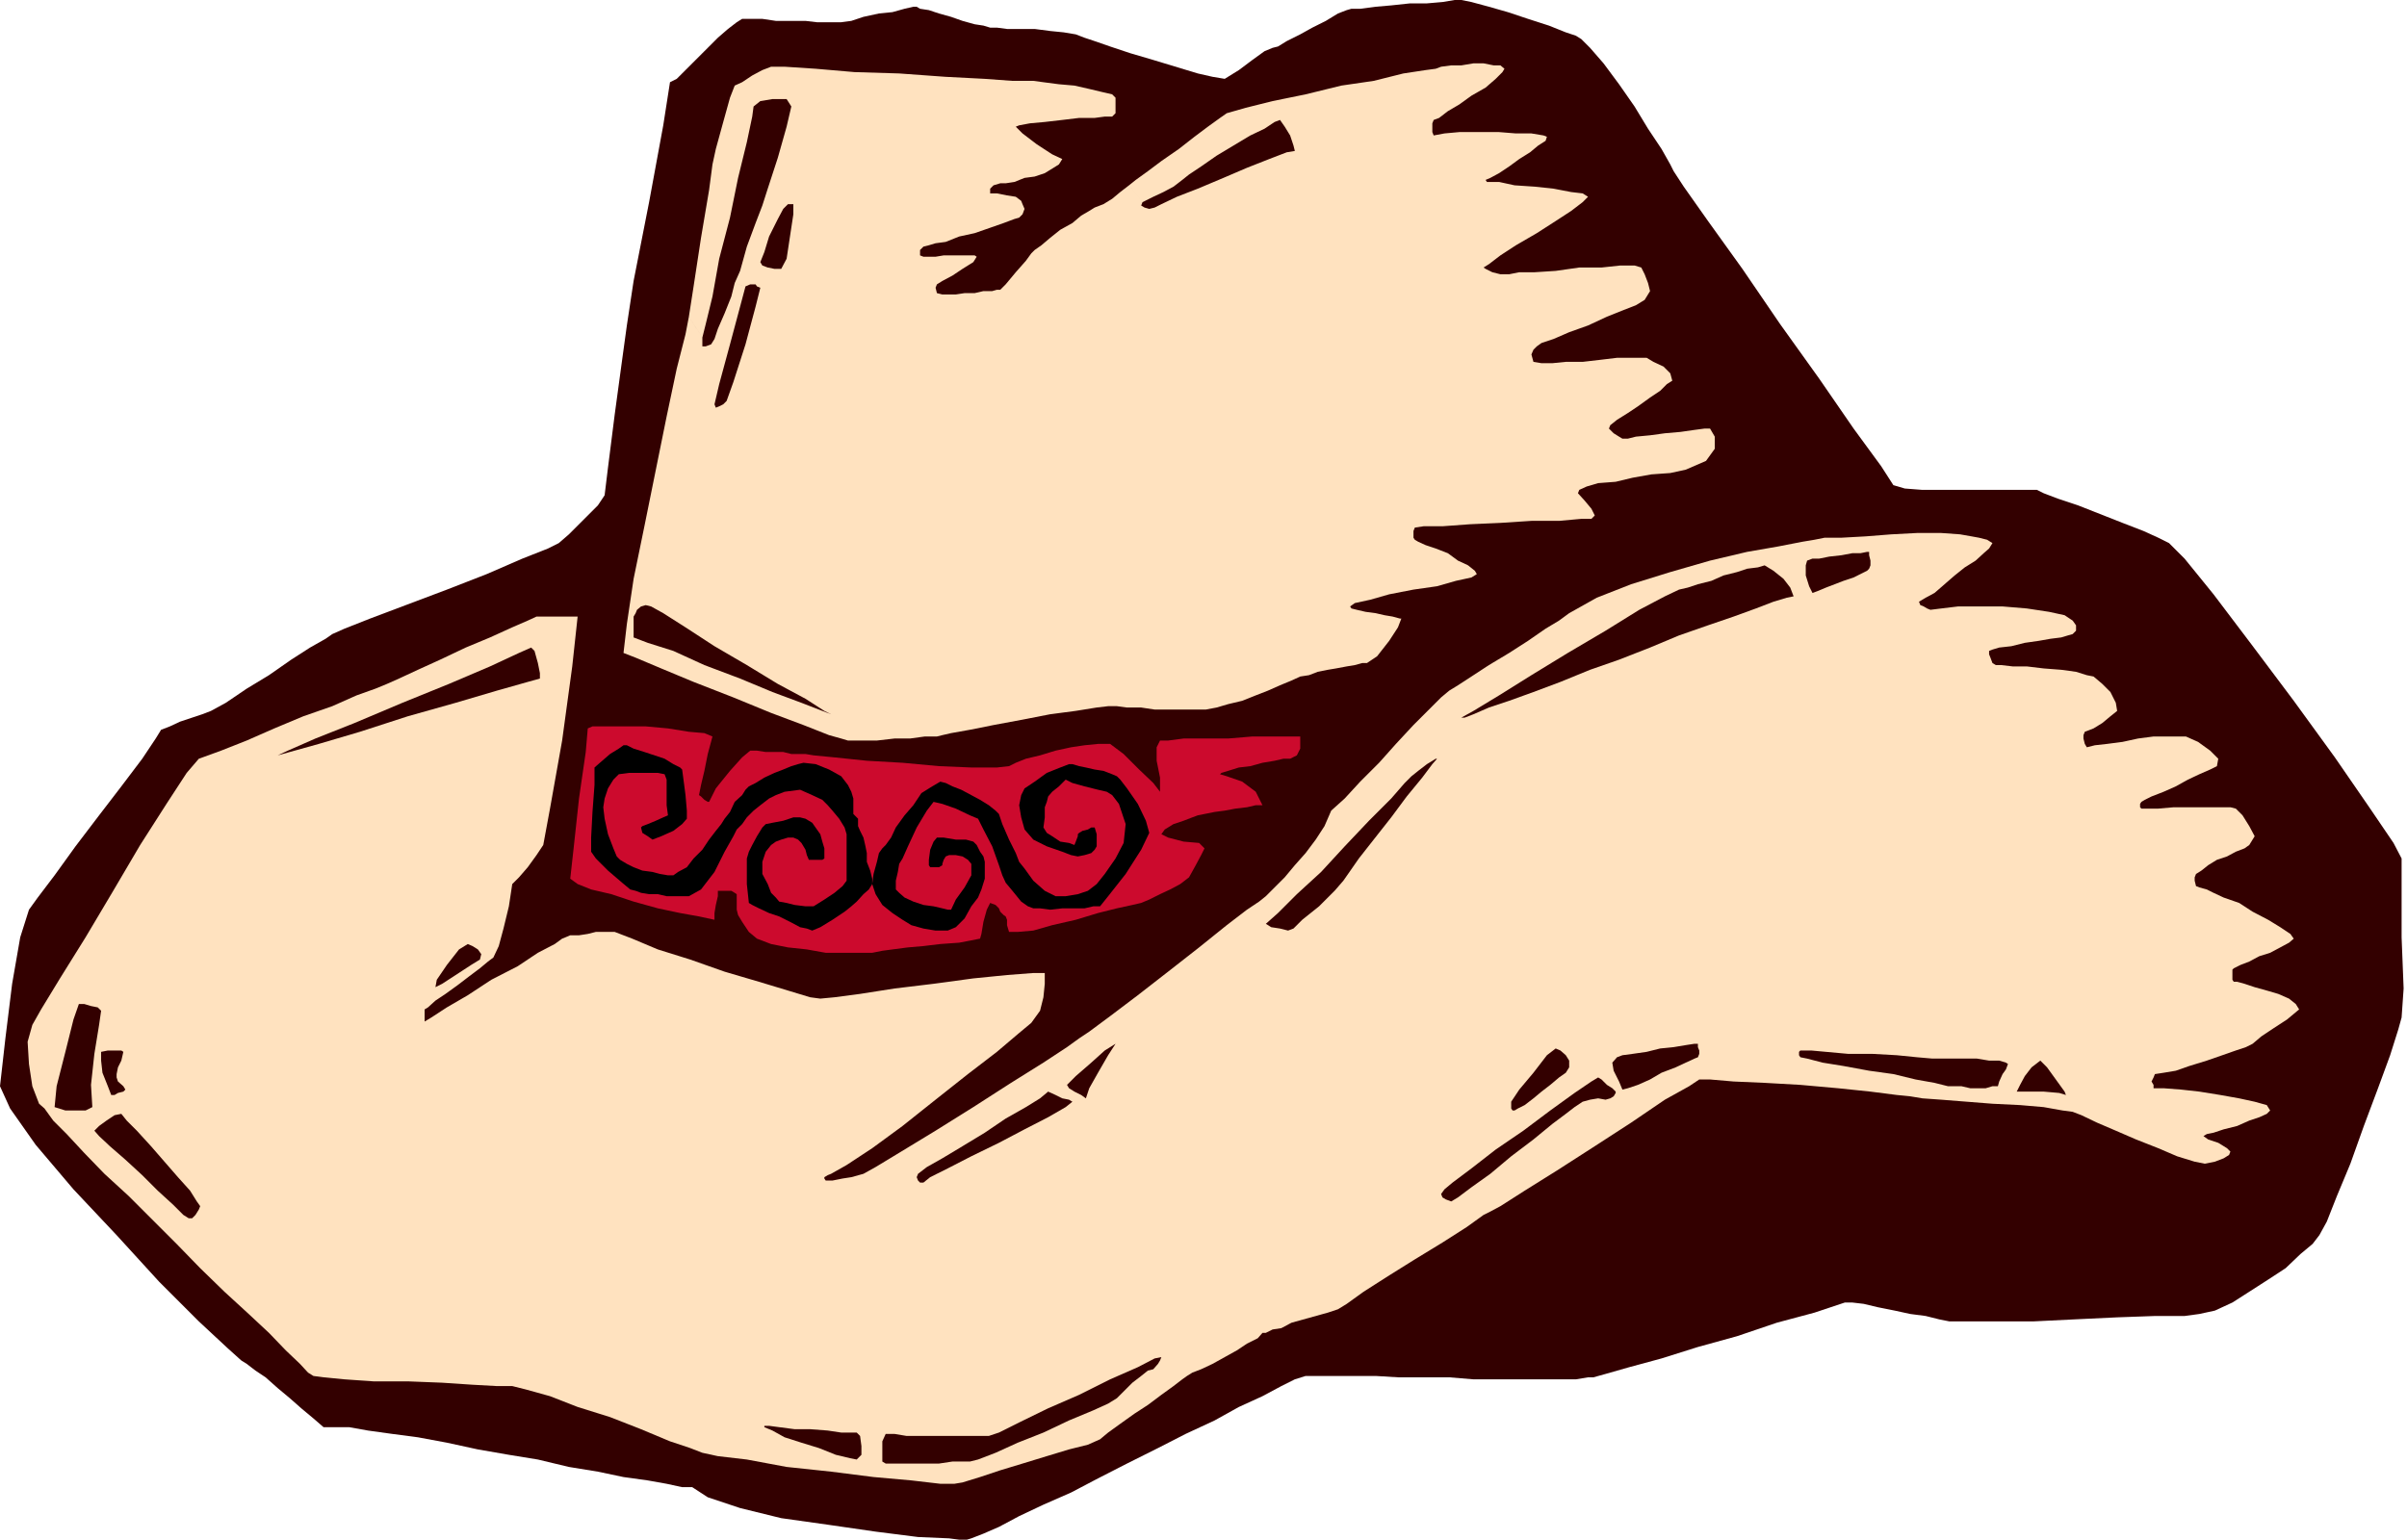 <?xml version="1.0" encoding="UTF-8" standalone="no"?>
<svg
   xmlns:ooo="http://xml.openoffice.org/svg/export"
   xmlns:dc="http://purl.org/dc/elements/1.1/"
   xmlns:cc="http://creativecommons.org/ns#"
   xmlns:rdf="http://www.w3.org/1999/02/22-rdf-syntax-ns#"
   xmlns:svg="http://www.w3.org/2000/svg"
   xmlns="http://www.w3.org/2000/svg"
   xmlns:sodipodi="http://sodipodi.sourceforge.net/DTD/sodipodi-0.dtd"
   xmlns:inkscape="http://www.inkscape.org/namespaces/inkscape"
   version="1.2"
   width="35.71mm"
   height="22.86mm"
   viewBox="0 0 3571 2286"
   preserveAspectRatio="xMidYMid"
   xml:space="preserve"
   id="svg117"
   sodipodi:docname="hatcwby.svg"
   style="fill-rule:evenodd;stroke-width:28.222;stroke-linejoin:round"
   inkscape:version="0.92.5 (2060ec1f9f, 2020-04-08)"><sodipodi:namedview
   pagecolor="#ffffff"
   bordercolor="#666666"
   borderopacity="1"
   objecttolerance="10"
   gridtolerance="10"
   guidetolerance="10"
   inkscape:pageopacity="0"
   inkscape:pageshadow="2"
   inkscape:window-width="664"
   inkscape:window-height="487"
   id="namedview119"
   showgrid="false"
   inkscape:zoom="0.2102413"
   inkscape:cx="67.502363"
   inkscape:cy="43.199998"
   inkscape:window-x="0"
   inkscape:window-y="0"
   inkscape:window-maximized="0"
   inkscape:current-layer="svg117" />
 <defs
   class="ClipPathGroup"
   id="defs8">
  <clipPath
   id="presentation_clip_path"
   clipPathUnits="userSpaceOnUse">
   <rect
   x="0"
   y="0"
   width="21000"
   height="29700"
   id="rect2" />
  </clipPath>
  <clipPath
   id="presentation_clip_path_shrink"
   clipPathUnits="userSpaceOnUse">
   <rect
   x="21"
   y="29"
   width="20958"
   height="29641"
   id="rect5" />
  </clipPath>
 </defs>
 <defs
   class="TextShapeIndex"
   id="defs12">
  <g
   ooo:slide="id1"
   ooo:id-list="id3"
   id="g10" />
 </defs>
 <defs
   class="EmbeddedBulletChars"
   id="defs44">
  <g
   id="bullet-char-template-57356"
   transform="matrix(4.8828125e-4,0,0,-4.8828125e-4,0,0)">
   <path
   d="M 580,1141 1163,571 580,0 -4,571 Z"
   id="path14"
   inkscape:connector-curvature="0" />
  </g>
  <g
   id="bullet-char-template-57354"
   transform="matrix(4.8828125e-4,0,0,-4.8828125e-4,0,0)">
   <path
   d="M 8,1128 H 1137 V 0 H 8 Z"
   id="path17"
   inkscape:connector-curvature="0" />
  </g>
  <g
   id="bullet-char-template-10146"
   transform="matrix(4.8828125e-4,0,0,-4.8828125e-4,0,0)">
   <path
   d="M 174,0 602,739 174,1481 1456,739 Z M 1358,739 309,1346 659,739 Z"
   id="path20"
   inkscape:connector-curvature="0" />
  </g>
  <g
   id="bullet-char-template-10132"
   transform="matrix(4.8828125e-4,0,0,-4.8828125e-4,0,0)">
   <path
   d="M 2015,739 1276,0 H 717 l 543,543 H 174 v 393 h 1086 l -543,545 h 557 z"
   id="path23"
   inkscape:connector-curvature="0" />
  </g>
  <g
   id="bullet-char-template-10007"
   transform="matrix(4.8828125e-4,0,0,-4.8828125e-4,0,0)">
   <path
   d="m 0,-2 c -7,16 -16,29 -25,39 l 381,530 c -94,256 -141,385 -141,387 0,25 13,38 40,38 9,0 21,-2 34,-5 21,4 42,12 65,25 l 27,-13 111,-251 280,301 64,-25 24,25 c 21,-10 41,-24 62,-43 C 886,937 835,863 770,784 769,783 710,716 594,584 L 774,223 c 0,-27 -21,-55 -63,-84 l 16,-20 C 717,90 699,76 672,76 641,76 570,178 457,381 L 164,-76 c -22,-34 -53,-51 -92,-51 -42,0 -63,17 -64,51 -7,9 -10,24 -10,44 0,9 1,19 2,30 z"
   id="path26"
   inkscape:connector-curvature="0" />
  </g>
  <g
   id="bullet-char-template-10004"
   transform="matrix(4.8828125e-4,0,0,-4.8828125e-4,0,0)">
   <path
   d="M 285,-33 C 182,-33 111,30 74,156 52,228 41,333 41,471 c 0,78 14,145 41,201 34,71 87,106 158,106 53,0 88,-31 106,-94 l 23,-176 c 8,-64 28,-97 59,-98 l 735,706 c 11,11 33,17 66,17 42,0 63,-15 63,-46 V 965 c 0,-36 -10,-64 -30,-84 L 442,47 C 390,-6 338,-33 285,-33 Z"
   id="path29"
   inkscape:connector-curvature="0" />
  </g>
  <g
   id="bullet-char-template-9679"
   transform="matrix(4.8828125e-4,0,0,-4.8828125e-4,0,0)">
   <path
   d="M 813,0 C 632,0 489,54 383,161 276,268 223,411 223,592 c 0,181 53,324 160,431 106,107 249,161 430,161 179,0 323,-54 432,-161 108,-107 162,-251 162,-431 0,-180 -54,-324 -162,-431 C 1136,54 992,0 813,0 Z"
   id="path32"
   inkscape:connector-curvature="0" />
  </g>
  <g
   id="bullet-char-template-8226"
   transform="matrix(4.8828125e-4,0,0,-4.8828125e-4,0,0)">
   <path
   d="m 346,457 c -73,0 -137,26 -191,78 -54,51 -81,114 -81,188 0,73 27,136 81,188 54,52 118,78 191,78 73,0 134,-26 185,-79 51,-51 77,-114 77,-187 0,-75 -25,-137 -76,-188 -50,-52 -112,-78 -186,-78 z"
   id="path35"
   inkscape:connector-curvature="0" />
  </g>
  <g
   id="bullet-char-template-8211"
   transform="matrix(4.8828125e-4,0,0,-4.8828125e-4,0,0)">
   <path
   d="M -4,459 H 1135 V 606 H -4 Z"
   id="path38"
   inkscape:connector-curvature="0" />
  </g>
  <g
   id="bullet-char-template-61548"
   transform="matrix(4.8828125e-4,0,0,-4.8828125e-4,0,0)">
   <path
   d="m 173,740 c 0,163 58,303 173,419 116,115 255,173 419,173 163,0 302,-58 418,-173 116,-116 174,-256 174,-419 0,-163 -58,-303 -174,-418 C 1067,206 928,148 765,148 601,148 462,206 346,322 231,437 173,577 173,740 Z"
   id="path41"
   inkscape:connector-curvature="0" />
  </g>
 </defs>
 <g
   id="g49"
   transform="translate(-8714,-13707)">
  <g
   id="id2"
   class="Master_Slide">
   <g
   id="bg-id2"
   class="Background" />
   <g
   id="bo-id2"
   class="BackgroundObjects" />
  </g>
 </g>
 <g
   class="SlideGroup"
   id="g115"
   transform="translate(-8714,-13707)">
  <g
   id="g113">
   <g
   id="container-id1">
    <g
   id="id1"
   class="Slide"
   clip-path="url(#presentation_clip_path)">
     <g
   class="Page"
   id="g109">
      <g
   class="Graphic"
   id="g107">
       <g
   id="id3">
        <rect
   class="BoundingBox"
   x="8714"
   y="13707"
   width="3571"
   height="2286"
   id="rect51"
   style="fill:none;stroke:none" />
        <defs
   id="defs56">
         <clipPath
   id="clip_path_1"
   clipPathUnits="userSpaceOnUse">
          <path
   d="m 8714,13707 h 3570 v 2285 H 8714 Z"
   id="path53"
   inkscape:connector-curvature="0" />
         </clipPath>
        </defs>
        <g
   clip-path="url(#clip_path_1)"
   id="g104">
         <path
   d="m 9815,13735 h 12 18 l 20,3 h 23 21 l 17,2 h 16 10 10 l 15,-2 18,-6 23,-5 20,-2 18,-5 13,-3 h 5 l 5,3 13,2 15,5 18,5 17,6 18,5 13,2 10,3 h 10 l 15,2 h 21 20 l 23,3 20,2 18,3 13,5 15,5 23,8 30,10 34,10 33,10 33,10 22,5 18,3 21,-13 20,-15 18,-13 12,-5 8,-2 13,-8 20,-10 18,-10 20,-10 18,-11 13,-5 7,-2 h 13 l 23,-3 23,-2 28,-3 h 25 l 23,-2 18,-3 h 10 l 15,3 26,7 28,8 30,10 31,10 25,10 15,5 8,5 13,13 20,23 23,31 23,33 20,33 20,30 13,23 5,10 15,23 36,51 51,71 56,82 58,81 51,74 41,56 18,28 17,5 26,2 h 35 36 33 30 23 13 l 10,5 21,8 30,10 33,13 33,13 31,12 22,10 16,8 23,23 43,53 56,74 63,84 61,84 51,74 36,53 12,23 v 41 76 l 3,76 -3,43 -5,18 -12,38 -18,49 -21,56 -20,56 -20,48 -15,38 -11,20 -10,13 -18,15 -22,21 -26,17 -28,18 -25,16 -26,12 -23,5 -22,3 h -44 l -56,2 -63,3 -61,3 h -56 -43 -26 l -15,-3 -20,-5 -23,-3 -23,-5 -25,-5 -21,-5 -17,-2 h -11 l -45,15 -56,15 -59,20 -58,16 -54,17 -48,13 -35,10 -18,5 h -8 l -18,3 h -20 -28 -33 -33 -38 l -36,-3 h -38 -38 l -33,-2 h -31 -28 -22 -16 -7 l -16,5 -20,10 -28,15 -35,16 -36,20 -43,20 -41,21 -46,23 -43,22 -40,21 -41,18 -36,17 -30,16 -23,10 -18,7 -10,3 -23,-3 -46,-2 -63,-8 -69,-10 -71,-10 -61,-15 -48,-16 -23,-15 h -15 l -23,-5 -28,-5 -36,-5 -38,-8 -43,-7 -46,-11 -43,-7 -46,-8 -46,-10 -43,-8 -38,-5 -36,-5 -28,-5 h -22 -16 l -15,-13 -18,-15 -17,-15 -18,-15 -18,-16 -15,-10 -13,-10 -8,-5 -20,-18 -43,-40 -59,-59 -63,-69 -64,-68 -56,-66 -38,-54 -15,-33 8,-71 10,-81 12,-69 13,-41 13,-18 25,-33 31,-43 35,-46 33,-43 31,-41 20,-30 8,-13 13,-5 15,-7 18,-6 15,-5 13,-5 22,-12 31,-21 33,-20 33,-23 28,-18 23,-13 10,-7 18,-8 38,-15 53,-20 61,-23 59,-23 53,-23 38,-15 16,-8 15,-13 20,-20 23,-23 10,-15 5,-41 10,-79 11,-81 7,-51 10,-66 23,-117 21,-114 10,-64 10,-5 13,-13 15,-15 15,-15 18,-18 15,-13 13,-10 z"
   id="path58"
   inkscape:connector-curvature="0"
   style="fill:#330000;stroke:none" />
         <path
   d="m 9909,14826 12,2 31,3 48,5 53,3 54,5 48,2 h 38 l 18,-2 10,-5 15,-6 21,-5 23,-7 23,-5 20,-3 20,-2 h 18 l 20,15 23,23 21,20 10,13 v -21 l -5,-25 v -20 l 5,-10 h 12 l 23,-3 h 31 35 l 36,-3 h 33 25 13 v 8 10 l -5,10 -10,5 h -10 l -13,3 -18,3 -18,5 -17,2 -16,5 -10,3 -2,2 10,3 23,8 20,15 10,20 h -10 l -13,3 -17,2 -16,3 -15,2 -15,3 -10,2 -8,3 -13,5 -15,5 -13,8 -5,7 10,5 23,6 23,2 8,8 -5,10 -8,15 -10,18 -13,10 -15,8 -15,7 -16,8 -12,5 -13,3 -23,5 -28,7 -33,10 -35,8 -28,8 -23,2 h -13 l -3,-10 v -8 l -2,-5 -3,-2 -5,-5 -2,-5 -5,-5 -8,-3 -5,10 -5,18 -3,18 -2,7 -31,6 -28,2 -25,3 -23,2 -23,3 -15,2 -15,3 h -10 -13 -21 -25 l -28,-5 -28,-3 -25,-5 -21,-8 -12,-10 -10,-15 -6,-10 -2,-8 v -5 -5 -8 -5 l -3,-2 -5,-3 h -10 -8 -2 v 8 l -3,13 -2,12 v 10 l -23,-5 -28,-5 -33,-7 -36,-10 -33,-11 -30,-7 -20,-8 -11,-8 5,-45 8,-74 10,-69 3,-35 7,-3 h 21 28 30 l 33,3 31,5 23,2 12,5 -7,26 -5,25 -5,21 -3,15 3,2 5,5 5,3 h 2 l 10,-20 21,-26 18,-20 12,-10 h 10 l 13,2 h 13 13 l 12,3 h 10 8 z"
   id="path60"
   inkscape:connector-curvature="0"
   style="fill:#cc0a2d;stroke:none" />
         <path
   d="m 10008,15019 v -8 l -3,-12 -5,-13 v -13 l -2,-10 -3,-13 -5,-10 -3,-7 v -5 -6 l -2,-2 -5,-5 v -10 -13 l -3,-10 -5,-10 -10,-13 -18,-10 -20,-8 -18,-2 -8,2 -10,3 -12,5 -13,5 -15,7 -13,8 -10,5 -5,5 -5,8 -11,10 -7,15 -8,10 -5,8 -8,10 -10,13 -10,15 -13,13 -10,13 -13,7 -7,5 h -8 l -12,-2 -11,-3 -15,-2 -13,-5 -10,-5 -10,-6 -5,-5 -5,-12 -8,-21 -5,-23 -2,-17 2,-13 5,-15 8,-13 8,-8 15,-2 h 23 20 l 10,2 3,8 v 18 20 l 2,15 -7,3 -11,5 -12,5 -8,3 -2,2 2,8 8,5 7,5 13,-5 18,-8 13,-10 7,-8 v -12 l -2,-23 -3,-23 -2,-15 -3,-3 -10,-5 -13,-8 -15,-5 -15,-5 -16,-5 -10,-5 h -5 l -7,5 -13,8 -15,13 -8,7 v 26 l -3,40 -2,38 v 21 l 7,10 18,18 21,18 12,10 8,2 8,3 12,2 h 13 l 13,3 h 12 11 10 l 18,-10 20,-26 15,-30 13,-23 5,-10 8,-8 7,-10 10,-10 10,-8 13,-10 10,-5 13,-5 23,-3 18,8 15,7 8,8 7,8 10,12 8,13 3,10 v 13 20 23 13 l -6,8 -12,10 -15,10 -16,10 h -12 l -16,-2 -12,-3 -11,-2 -5,-6 -7,-7 -5,-13 -8,-15 v -18 l 5,-15 8,-10 7,-5 8,-3 10,-3 h 8 l 7,3 5,5 6,10 2,8 3,7 h 2 10 8 l 3,-2 v -5 -10 l -3,-10 -3,-11 -5,-7 -7,-10 -10,-6 -8,-2 h -10 l -15,5 -16,3 -10,2 -5,5 -8,13 -7,13 -5,10 -3,10 v 15 23 l 3,28 5,3 10,5 15,7 15,5 16,8 15,8 10,2 8,3 12,-5 18,-11 18,-12 10,-8 8,-7 10,-11 8,-7 z"
   id="path62"
   inkscape:connector-curvature="0"
   style="fill:#000000;stroke:none" />
         <path
   d="m 10008,15019 2,-15 5,-18 3,-13 5,-7 5,-5 8,-11 7,-15 13,-18 13,-15 12,-18 16,-10 12,-7 8,2 10,5 13,5 15,8 13,7 13,8 10,8 5,5 5,15 10,23 10,20 5,13 8,10 13,18 17,15 16,8 h 15 l 18,-3 15,-5 13,-10 12,-15 16,-23 12,-23 3,-28 -5,-15 -5,-15 -10,-13 -8,-5 -13,-3 -20,-5 -18,-5 -10,-5 -10,10 -10,8 -6,7 -2,8 -3,8 v 15 l -2,15 5,8 8,5 12,8 13,2 8,3 2,-5 3,-8 v -3 l 2,-2 5,-3 8,-2 5,-3 h 5 l 3,10 v 11 7 l -3,5 -5,5 -10,3 -10,2 -10,-2 -13,-5 -23,-8 -20,-10 -13,-15 -5,-18 -3,-18 3,-15 5,-10 15,-10 18,-13 20,-8 13,-5 h 5 l 10,3 10,2 13,3 13,2 13,5 7,3 5,5 10,13 16,23 12,25 5,18 -12,25 -23,36 -26,33 -12,15 h -10 l -13,3 h -15 -18 l -18,2 -15,-2 h -10 l -8,-3 -10,-7 -13,-16 -10,-12 -5,-11 -5,-15 -10,-28 -13,-25 -8,-16 -12,-5 -21,-10 -20,-7 -13,-3 -10,13 -15,25 -13,28 -8,18 -5,8 -2,12 -3,13 v 13 l 5,5 8,7 13,6 15,5 15,2 13,3 8,2 h 5 l 7,-15 13,-18 10,-18 v -17 l -5,-6 -8,-5 -10,-2 h -10 l -5,2 -3,5 -2,6 v 2 l -5,3 h -8 -5 l -2,-3 v -8 l 2,-15 5,-12 5,-6 h 10 l 18,3 h 15 l 11,3 5,5 5,10 5,7 2,8 v 10 15 l -5,16 -5,12 -10,13 -10,18 -13,13 -12,5 h -18 l -18,-3 -18,-5 -13,-8 -15,-10 -15,-12 -10,-16 z"
   id="path64"
   inkscape:connector-curvature="0"
   style="fill:#000000;stroke:none" />
         <path
   d="m 9639,14676 18,7 38,16 48,20 59,23 56,23 48,18 38,15 18,5 10,3 h 20 23 l 26,-3 h 23 l 22,-3 h 18 l 8,-2 13,-3 28,-5 35,-7 43,-8 41,-8 38,-5 31,-5 17,-2 h 13 l 15,2 h 21 l 20,3 h 20 23 18 15 l 16,-3 17,-5 21,-5 20,-8 18,-7 18,-8 17,-7 13,-6 13,-2 13,-5 15,-3 12,-2 16,-3 12,-2 11,-3 h 7 l 15,-10 18,-23 13,-20 5,-13 h -2 l -11,-3 -12,-2 -13,-3 -15,-2 -13,-3 -8,-2 -2,-3 7,-5 23,-5 28,-8 36,-7 35,-5 28,-8 23,-5 8,-5 -3,-5 -10,-8 -15,-7 -15,-11 -18,-7 -15,-5 -11,-5 -5,-3 -2,-3 v -5 -5 l 2,-5 13,-2 h 28 l 41,-3 45,-2 46,-3 h 41 l 33,-3 h 15 l 5,-5 -5,-10 -10,-12 -10,-11 2,-5 11,-5 17,-5 26,-2 25,-6 28,-5 28,-2 23,-5 30,-13 13,-18 v -18 l -7,-12 h -8 l -15,2 -21,3 -23,2 -22,3 -21,2 -12,3 h -8 l -5,-3 -8,-5 -5,-5 -2,-2 2,-5 10,-8 16,-10 15,-10 18,-13 15,-10 10,-10 8,-5 -3,-11 -10,-10 -15,-7 -10,-6 h -8 -15 -21 l -25,3 -26,3 h -25 l -20,2 h -16 l -12,-2 -3,-11 3,-7 5,-5 7,-5 18,-6 23,-10 28,-10 28,-13 25,-10 18,-7 13,-8 8,-13 -3,-12 -5,-13 -5,-10 -10,-3 h -21 l -28,3 h -33 l -35,5 -31,2 h -23 l -15,3 h -13 l -12,-3 -10,-5 -3,-2 8,-5 17,-13 23,-15 31,-18 28,-18 23,-15 17,-13 8,-8 -8,-5 -17,-2 -26,-5 -28,-3 -30,-2 -23,-5 h -18 l -2,-3 7,-3 13,-7 15,-10 15,-11 16,-10 12,-10 11,-7 2,-6 -5,-2 -18,-3 h -23 l -25,-2 h -31 -28 l -22,2 -16,3 -2,-5 v -5 -8 l 2,-5 8,-3 13,-10 17,-10 18,-13 21,-12 15,-13 10,-10 3,-5 -6,-5 h -10 l -15,-3 h -15 l -18,3 h -15 l -15,2 -8,3 -15,2 -33,5 -44,11 -48,7 -53,13 -49,10 -40,10 -28,8 -10,7 -18,13 -20,15 -23,18 -26,18 -20,15 -18,13 -10,8 20,25 16,-8 15,-7 15,-8 13,-10 10,-8 18,-12 23,-16 25,-15 25,-15 21,-10 15,-10 8,-3 7,10 8,13 5,15 2,8 -12,2 -26,10 -33,13 -35,15 -38,16 -31,12 -23,11 -10,5 -8,2 -7,-2 -5,-3 2,-5 -20,-25 -13,10 -12,10 -13,8 -13,5 -8,5 -12,7 -13,11 -18,10 -15,12 -13,11 -10,7 -5,5 -8,11 -15,17 -15,18 -8,8 h -5 l -7,2 h -13 l -13,3 h -15 l -13,2 h -12 -8 l -8,-2 -2,-8 2,-5 8,-5 15,-8 15,-10 16,-10 5,-8 -3,-2 h -7 -11 -12 -16 l -12,2 h -10 -8 l -5,-2 v -8 l 5,-5 8,-2 10,-3 15,-2 20,-8 23,-5 23,-8 20,-7 16,-6 7,-2 5,-5 3,-8 -3,-7 -2,-5 -8,-6 -13,-2 -15,-3 h -10 v -2 -5 l 5,-5 10,-3 h 8 l 13,-2 15,-6 15,-2 15,-5 13,-8 8,-5 5,-8 -15,-7 -23,-15 -21,-16 -10,-10 5,-2 16,-3 22,-2 26,-3 25,-3 h 23 l 15,-2 h 11 l 5,-5 v -8 -7 -8 l -5,-5 -13,-3 -21,-5 -22,-5 -23,-2 -23,-3 -15,-2 h -11 -20 l -41,-3 -58,-3 -69,-5 -66,-2 -58,-5 -46,-3 h -20 l -13,5 -15,8 -15,10 -11,5 -7,18 -10,36 -11,40 -5,23 -5,38 -12,71 -11,72 -7,45 20,31 5,-20 10,-41 10,-56 16,-61 12,-59 13,-53 8,-38 2,-15 10,-8 18,-3 h 21 l 7,11 -7,30 -13,46 -15,46 -8,25 31,5 5,-5 2,-2 h 5 3 v 15 l -5,33 -5,33 -8,15 h -10 l -10,-2 -8,-3 -3,-5 6,-15 7,-23 13,-26 8,-15 -31,-5 -10,26 -13,35 -10,36 -8,18 16,5 7,-3 h 8 l 2,3 5,2 -7,28 -15,56 -18,56 -10,28 -5,5 -6,3 -5,2 -2,-5 7,-30 16,-59 15,-56 8,-30 -16,-5 -5,20 -10,25 -10,23 -5,15 -5,8 -8,3 h -5 v -13 l -20,-31 -5,26 -13,51 -15,71 -16,79 -17,84 -16,78 -10,67 -5,43 15,-23 v -10 -10 -11 l 3,-5 2,-5 6,-5 7,-2 8,2 18,10 33,21 43,28 48,28 46,28 41,22 28,18 10,5 -13,-5 -31,-12 -43,-16 -48,-20 -53,-20 -46,-21 -38,-12 -21,-8 z"
   id="path66"
   inkscape:connector-curvature="0"
   style="fill:#ffe2bf;stroke:none" />
         <path
   d="m 10264,15151 v 16 l -2,20 -5,20 -13,18 -18,15 -33,28 -43,33 -48,38 -49,39 -45,33 -38,25 -23,13 -5,2 -5,3 v 2 l 2,3 h 10 l 15,-3 13,-2 18,-5 18,-10 38,-23 51,-31 56,-35 56,-36 48,-30 35,-23 18,-13 15,-10 31,-23 41,-31 45,-35 46,-36 41,-33 30,-23 18,-12 10,-8 13,-13 15,-15 15,-18 16,-18 15,-20 13,-20 10,-23 20,-18 23,-25 28,-28 25,-28 26,-28 23,-23 18,-18 12,-10 13,-8 20,-13 26,-17 30,-18 28,-18 26,-18 20,-12 15,-11 41,-23 51,-20 58,-18 59,-17 55,-13 46,-8 36,-7 18,-3 15,-3 h 25 l 36,-2 38,-3 38,-2 h 36 l 28,2 17,3 11,2 12,3 8,5 -5,8 -8,7 -12,11 -16,10 -15,12 -15,13 -15,13 -13,7 -10,6 2,5 5,2 5,3 5,2 16,-2 25,-3 h 31 35 l 36,3 33,5 23,5 12,8 5,7 v 8 l -5,5 -7,2 -10,3 -16,2 -17,3 -21,3 -20,5 -18,2 -10,3 -5,2 v 5 l 2,5 3,8 5,3 h 8 l 17,2 h 21 l 25,3 26,2 22,3 16,5 10,2 13,11 12,12 8,16 2,12 -10,8 -12,10 -13,8 -13,5 -2,5 v 5 l 2,8 3,5 12,-3 18,-2 23,-3 23,-5 23,-3 h 23 15 10 l 18,8 18,13 12,12 -2,11 -10,5 -16,7 -17,8 -18,10 -18,8 -18,7 -10,5 -5,3 -2,3 v 5 l 2,2 h 3 7 15 l 23,-2 h 23 23 23 15 l 8,2 10,10 10,16 8,15 -8,13 -7,5 -13,5 -13,7 -15,5 -13,8 -10,8 -8,5 -2,5 v 5 l 2,8 5,2 11,3 10,5 15,7 23,8 20,13 23,12 18,11 15,10 5,7 -7,6 -13,7 -15,8 -16,5 -15,8 -13,5 -10,5 -2,2 v 5 5 5 l 2,3 h 5 l 11,3 15,5 18,5 17,5 16,7 10,8 5,8 -18,15 -20,13 -18,12 -13,11 -10,5 -15,5 -20,7 -23,8 -26,8 -20,7 -18,3 -13,2 -2,5 -3,6 3,5 v 5 h 15 l 26,2 27,3 31,5 28,5 23,5 18,5 5,8 -5,5 -11,5 -15,5 -18,8 -20,5 -15,5 -10,2 -5,3 7,5 15,5 13,8 5,5 -2,5 -8,5 -13,5 -15,3 -15,-3 -26,-8 -28,-12 -33,-13 -30,-13 -28,-12 -23,-11 -13,-5 -15,-2 -28,-5 -35,-3 -41,-2 -38,-3 -38,-3 -28,-2 -18,-3 -20,-2 -39,-5 -48,-5 -56,-5 -53,-3 -46,-2 -35,-3 h -16 l -15,10 -36,20 -50,34 -54,35 -56,36 -48,30 -36,23 -15,8 -10,5 -25,18 -36,23 -41,25 -40,25 -36,23 -25,18 -13,8 -15,5 -18,5 -18,5 -18,5 -15,8 -13,2 -10,5 h -5 l -7,8 -16,8 -15,10 -18,10 -18,10 -17,8 -13,5 -8,5 -7,5 -13,10 -18,13 -20,15 -20,13 -21,15 -18,13 -12,10 -18,8 -28,7 -33,10 -36,11 -33,10 -30,10 -26,8 -12,2 h -21 l -43,-5 -56,-5 -63,-8 -66,-7 -59,-11 -43,-5 -23,-5 -18,-7 -30,-10 -43,-18 -46,-18 -48,-15 -41,-16 -36,-10 -20,-5 h -23 l -36,-2 -45,-3 -51,-2 h -51 l -43,-3 -31,-3 -15,-2 -8,-5 -12,-13 -21,-20 -25,-26 -30,-28 -36,-33 -36,-35 -35,-36 -36,-36 -35,-35 -36,-33 -30,-31 -26,-28 -20,-20 -13,-18 -8,-7 -10,-26 -5,-33 -2,-33 7,-25 13,-23 28,-46 38,-61 41,-69 40,-68 39,-61 30,-46 18,-21 33,-12 38,-15 41,-18 43,-18 43,-15 36,-16 28,-10 17,-7 18,-8 28,-13 33,-15 38,-18 36,-15 33,-15 23,-10 13,-6 h 15 18 15 13 l -8,74 -15,110 -18,101 -10,54 -10,15 -13,18 -13,15 -10,10 -5,33 -8,33 -7,26 -8,17 -8,6 -12,10 -16,12 -17,13 -18,13 -15,10 -11,10 -5,3 v 5 5 5 3 l 10,-6 23,-15 31,-18 35,-23 39,-20 30,-20 25,-13 11,-8 5,-2 7,-3 h 13 l 13,-2 12,-3 h 11 10 7 l 26,10 38,16 48,15 51,18 51,15 43,13 33,10 15,2 21,-2 38,-5 51,-8 58,-7 59,-8 50,-5 39,-3 z"
   id="path68"
   inkscape:connector-curvature="0"
   style="fill:#ffe2bf;stroke:none" />
         <path
   d="m 10076,15449 13,-10 23,-13 30,-18 33,-20 31,-21 30,-17 21,-13 12,-10 11,5 10,5 10,2 5,3 -10,8 -26,15 -35,18 -38,20 -41,20 -35,18 -26,13 -10,8 h -5 l -3,-3 -2,-5 z"
   id="path70"
   inkscape:connector-curvature="0"
   style="fill:#330000;stroke:none" />
         <path
   d="m 10297,15317 13,-13 23,-20 20,-18 16,-10 -11,17 -15,26 -13,23 -5,15 -7,-5 -10,-5 -8,-5 z"
   id="path72"
   inkscape:connector-curvature="0"
   style="fill:#330000;stroke:none" />
         <path
   d="m 10592,15078 18,-16 28,-28 36,-33 35,-38 36,-38 33,-33 20,-23 10,-10 10,-8 13,-10 13,-8 h 2 l -7,8 -15,20 -23,28 -23,31 -26,33 -22,28 -16,23 -7,10 -13,15 -23,23 -25,20 -13,13 -8,3 -12,-3 -13,-2 z"
   id="path74"
   inkscape:connector-curvature="0"
   style="fill:#330000;stroke:none" />
         <path
   d="m 10882,14772 18,-10 38,-23 48,-30 54,-33 56,-33 50,-31 38,-20 21,-10 13,-3 15,-5 20,-5 18,-8 20,-5 15,-5 16,-2 10,-3 13,8 15,12 10,13 5,13 -10,2 -20,6 -26,10 -33,12 -38,13 -43,15 -43,18 -46,18 -43,15 -44,18 -40,15 -36,13 -30,10 -23,10 -13,5 z"
   id="path76"
   inkscape:connector-curvature="0"
   style="fill:#330000;stroke:none" />
         <path
   d="m 11395,14539 8,-3 h 10 l 15,-3 18,-2 16,-3 h 12 l 10,-2 h 3 v 5 l 2,8 v 7 l -2,5 -3,3 -10,5 -10,5 -15,5 -13,5 -13,5 -12,5 -8,3 -5,-10 -5,-16 v -15 z"
   id="path78"
   inkscape:connector-curvature="0"
   style="fill:#330000;stroke:none" />
         <path
   d="m 11741,15281 10,10 13,18 13,18 2,5 -10,-3 -23,-2 h -23 -17 l 5,-10 7,-13 10,-13 z"
   id="path80"
   inkscape:connector-curvature="0"
   style="fill:#330000;stroke:none" />
         <path
   d="m 11385,15266 h 16 l 22,2 33,3 h 36 l 36,2 30,3 23,2 h 10 8 12 16 20 l 18,3 h 15 l 10,3 3,2 -3,8 -5,7 -5,11 -2,7 h -8 l -10,3 h -13 -10 l -13,-3 h -10 -10 l -8,-2 -12,-3 -28,-5 -33,-8 -36,-5 -38,-7 -31,-5 -23,-6 -10,-2 -2,-3 v -2 -3 z"
   id="path82"
   inkscape:connector-curvature="0"
   style="fill:#330000;stroke:none" />
         <path
   d="m 11113,15276 8,-3 15,-2 21,-3 20,-5 20,-2 18,-3 13,-2 h 5 v 5 l 2,5 v 5 l -2,5 -5,2 -13,6 -15,7 -21,8 -17,10 -18,8 -15,5 -8,2 -5,-12 -8,-16 -2,-12 z"
   id="path84"
   inkscape:connector-curvature="0"
   style="fill:#330000;stroke:none" />
         <path
   d="m 10956,15342 12,-18 21,-25 20,-26 13,-10 7,3 8,7 5,8 v 10 l -5,8 -10,7 -13,11 -13,10 -12,10 -13,10 -10,5 -5,3 h -3 l -2,-3 v -5 z"
   id="path86"
   inkscape:connector-curvature="0"
   style="fill:#330000;stroke:none" />
         <path
   d="m 10857,15472 12,-10 28,-21 36,-28 41,-28 40,-30 36,-26 25,-17 10,-6 5,3 8,8 8,5 5,5 v 2 l -3,5 -5,3 -7,2 -11,-2 -12,2 -11,3 -12,8 -13,10 -20,15 -28,23 -33,25 -31,26 -28,20 -20,15 -10,6 -8,-3 -5,-3 -2,-5 z"
   id="path88"
   inkscape:connector-curvature="0"
   style="fill:#330000;stroke:none" />
         <path
   d="m 10028,15835 h 13 l 18,3 h 22 26 25 23 15 11 l 15,-5 30,-15 43,-21 46,-20 46,-23 41,-18 25,-13 10,-2 -2,5 -3,5 -7,8 -8,2 -10,8 -13,10 -13,13 -10,10 -13,8 -22,10 -36,15 -38,18 -38,15 -33,15 -26,10 -12,3 h -11 -15 l -20,3 h -23 -23 -20 -13 l -5,-3 v -8 -10 -12 z"
   id="path90"
   inkscape:connector-curvature="0"
   style="fill:#330000;stroke:none" />
         <path
   d="m 9848,15823 h 7 l 15,2 23,3 h 23 l 26,2 20,3 h 15 8 l 5,5 2,15 v 13 l -7,7 -10,-2 -21,-5 -25,-10 -26,-8 -25,-8 -18,-10 -12,-5 z"
   id="path92"
   inkscape:connector-curvature="0"
   style="fill:#330000;stroke:none" />
         <path
   d="m 9408,15108 7,3 8,5 5,7 -2,8 -13,8 -23,15 -20,13 -10,5 2,-11 15,-22 18,-23 z"
   id="path94"
   inkscape:connector-curvature="0"
   style="fill:#330000;stroke:none" />
         <path
   d="m 9502,14668 5,5 5,18 3,15 v 8 l -18,5 -46,13 -61,18 -71,20 -71,23 -61,18 -43,12 -18,5 15,-7 41,-18 58,-23 71,-30 69,-28 61,-26 43,-20 z"
   id="path96"
   inkscape:connector-curvature="0"
   style="fill:#330000;stroke:none" />
         <path
   d="m 8795,15350 3,-31 13,-51 12,-48 8,-23 h 8 l 10,3 10,2 5,5 -3,21 -7,43 -5,46 2,33 -10,5 h -15 -15 z"
   id="path98"
   inkscape:connector-curvature="0"
   style="fill:#330000;stroke:none" />
         <path
   d="m 8894,15360 8,10 15,15 21,23 20,23 20,23 18,20 10,16 5,7 -2,5 -5,8 -5,5 h -5 l -8,-5 -15,-15 -23,-21 -23,-23 -25,-23 -23,-20 -16,-15 -7,-8 7,-7 11,-8 12,-8 z"
   id="path100"
   inkscape:connector-curvature="0"
   style="fill:#330000;stroke:none" />
         <path
   d="m 8879,15332 -5,-13 -8,-20 -2,-18 v -13 l 10,-2 h 10 10 l 3,2 -3,13 -5,10 -2,10 v 5 l 2,6 8,7 3,5 -3,3 -8,2 -5,3 h -2 z"
   id="path102"
   inkscape:connector-curvature="0"
   style="fill:#330000;stroke:none" />
        </g>
       </g>
      </g>
     </g>
    </g>
   </g>
  </g>
 </g>
</svg>